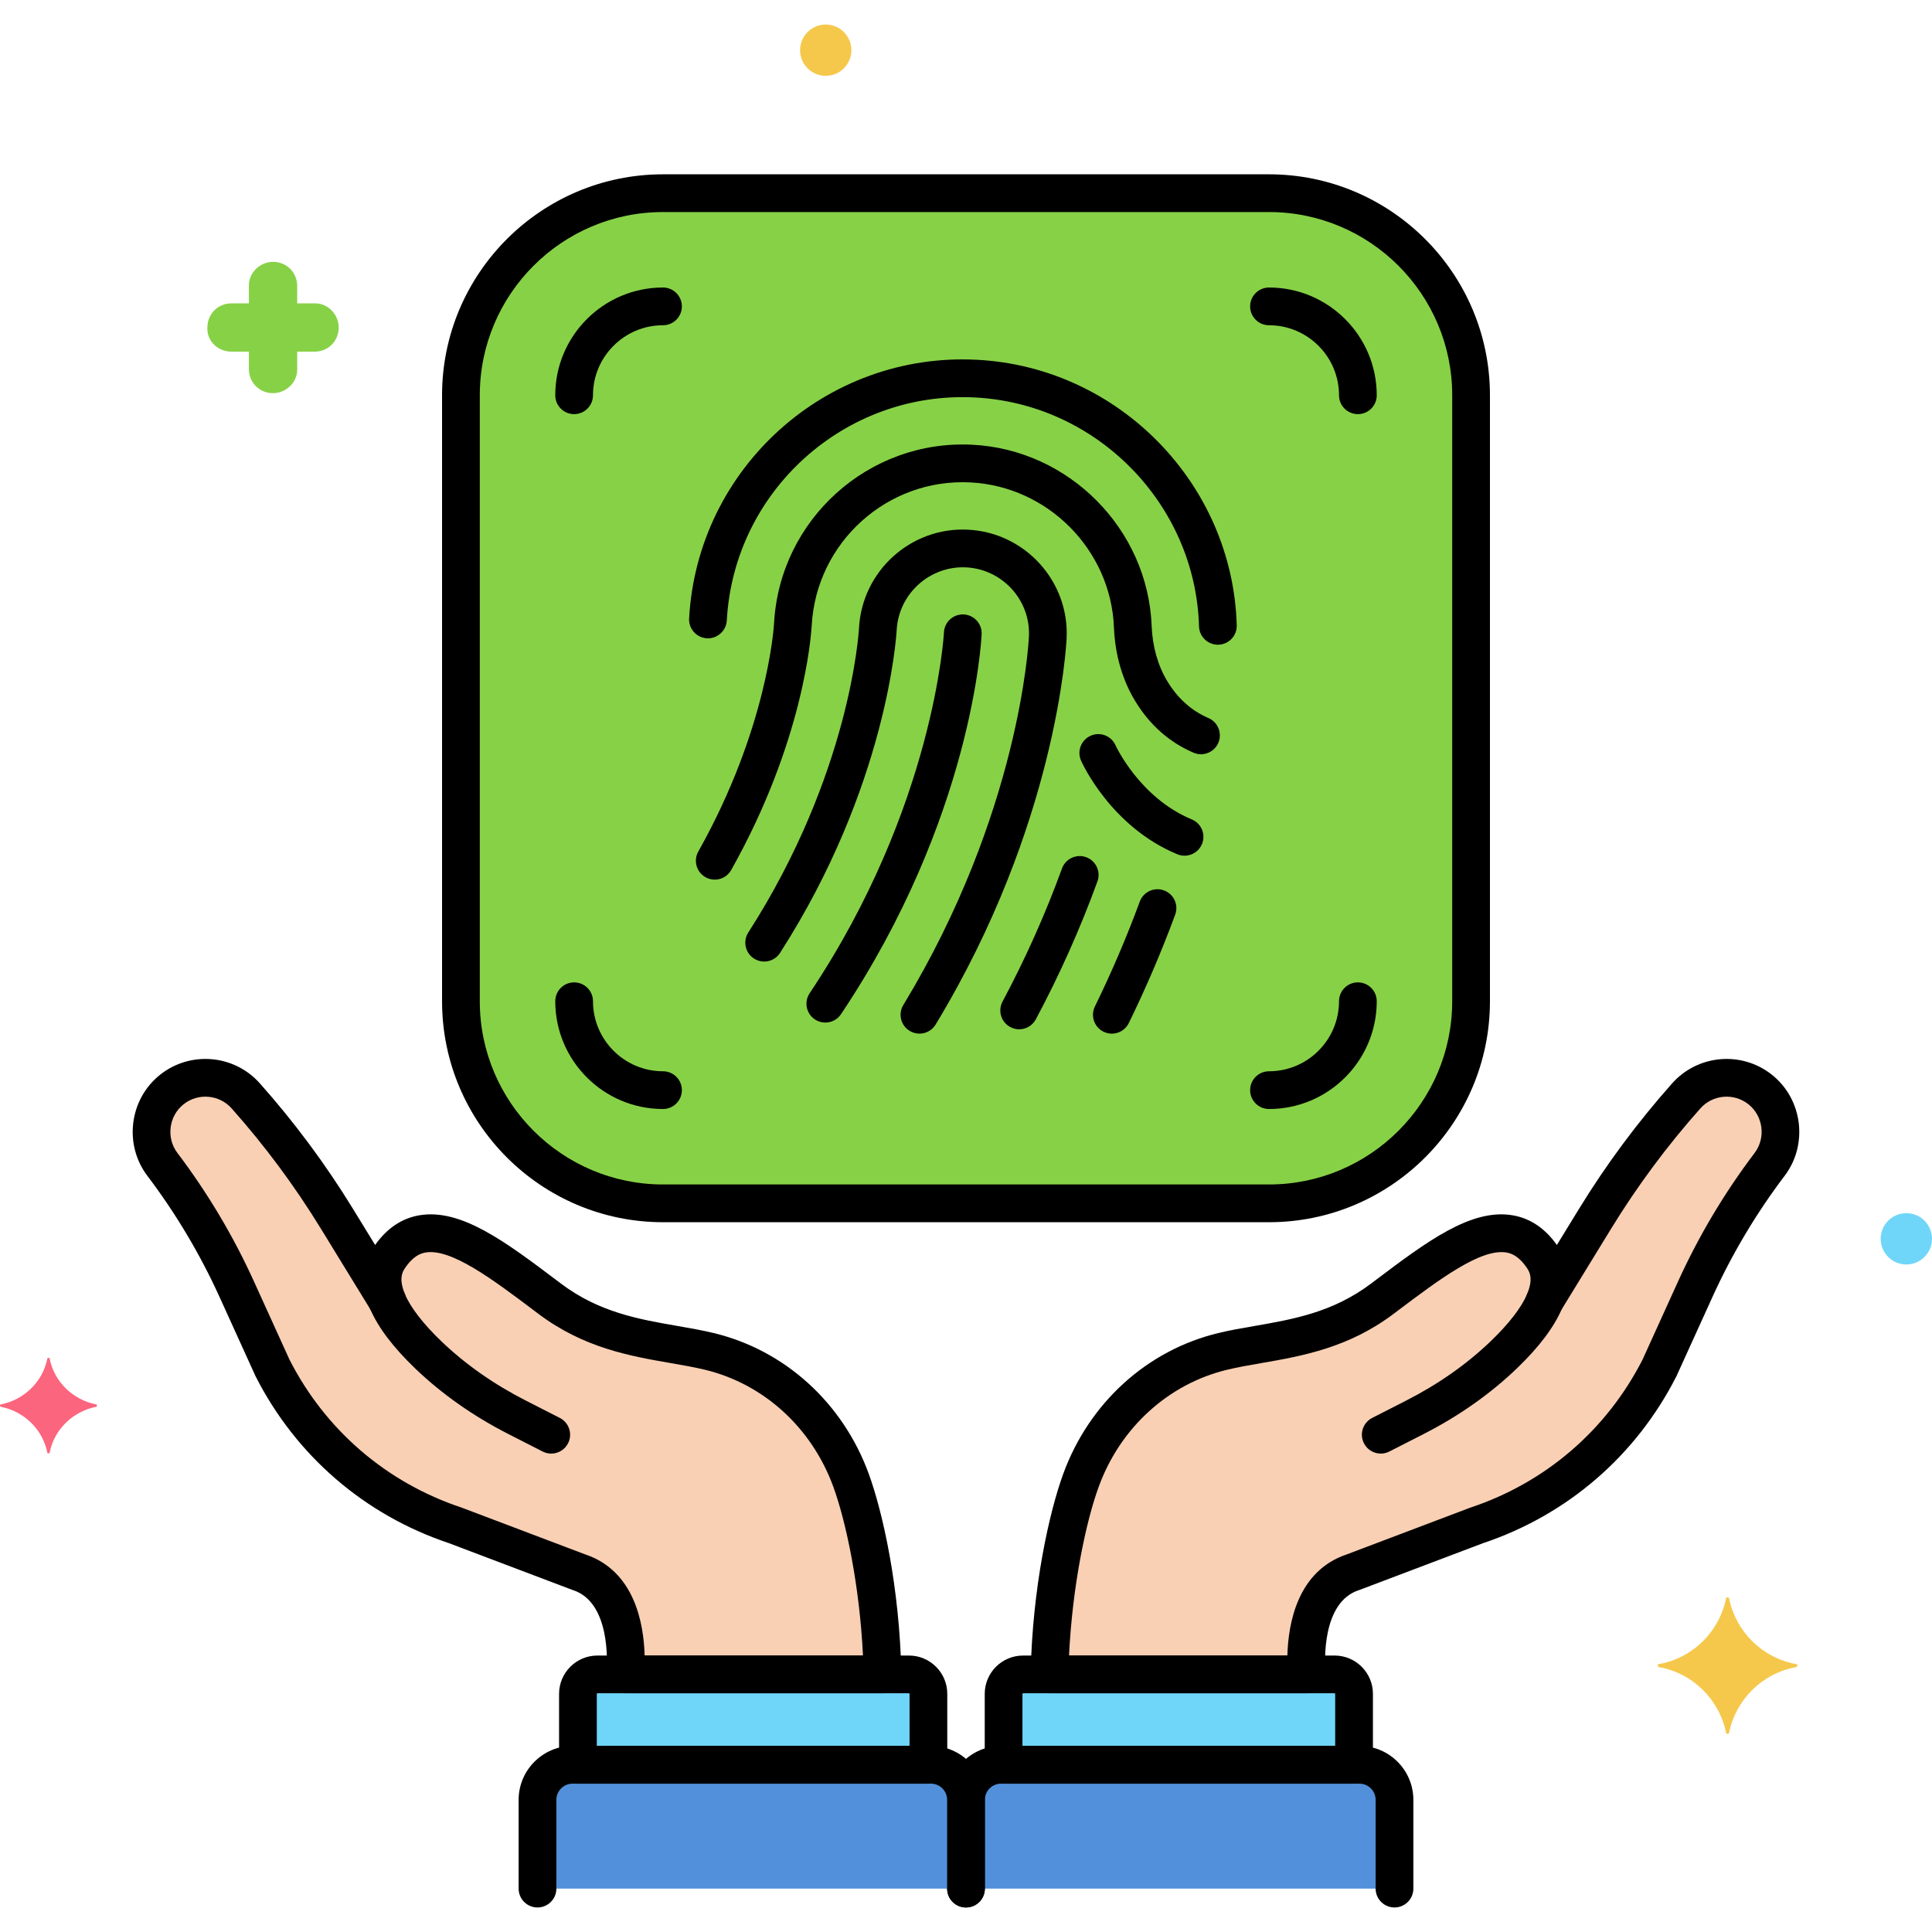 <svg height="512" viewBox="0 0 256 256" width="512" xmlns="http://www.w3.org/2000/svg"><g id="Layer_13"><g><g><g><g><g><path d="m12.775 186.1c-3.1-.6-5.6-3-6.2-6.1 0-.1-.3-.1-.3 0-.6 3.1-3.1 5.5-6.2 6.1-.1 0-.1.2 0 .3 3.1.6 5.6 3 6.2 6.1 0 .1.3.1.3 0 .6-3.1 3.1-5.5 6.2-6.1.1-.1.1-.3 0-.3z" fill="#fc657e"/></g></g><g><g><path d="m30.68 46.596h2.3v2.3c0 1.8 1.4 3.2 3.2 3.2 1.7 0 3.2-1.4 3.2-3.1v-.1-2.3h2.3c1.8 0 3.2-1.4 3.2-3.2 0-1.7-1.4-3.2-3.1-3.2h-.1-2.3v-2.3c0-1.8-1.4-3.2-3.2-3.2-1.7 0-3.2 1.4-3.2 3.1v.1 2.3h-2.3c-1.8 0-3.2 1.4-3.2 3.2-.1 1.7 1.3 3.2 3.2 3.2-.1 0-.1 0 0 0z" fill="#87d147"/></g></g><g><g><circle cx="252.6" cy="164.15" fill="#70d6f9" r="3.4"/></g></g><g><g><circle cx="109.413" cy="6.65" fill="#f5c84c" r="3.4"/></g></g><g><g><path d="m219.813 220.5c4.5-.8 8-4.3 8.9-8.7 0-.2.4-.2.4 0 .9 4.4 4.4 7.9 8.9 8.7.2 0 .2.3 0 .4-4.5.8-8 4.3-8.9 8.7 0 .2-.4.2-.4 0-.9-4.4-4.4-7.9-8.9-8.7-.2-.1-.2-.4 0-.4z" fill="#f5c84c"/></g></g></g><g><path d="m180.133 233.844h-47.487c-2.566 0-4.645 2.08-4.645 4.645v11.761h56.778v-11.761c-.001-2.565-2.081-4.645-4.646-4.645z" fill="#5290db"/><g><path d="m179.42 233.844v-9.4c0-1.423-1.153-2.576-2.576-2.576h-41.286c-1.423 0-2.576 1.153-2.576 2.576v9.4z" fill="#70d6f9"/></g><g><path d="m233.227 144.361c-2.972-2.357-7.267-1.984-9.789.85-4.491 5.046-8.525 10.481-12.056 16.239l-6.698 10.924-.014.014c.823-1.973.94-3.913-.173-5.621-4.802-7.366-12.614-1.247-21.339 5.324-7.272 5.476-14.989 5.491-21.147 6.976-8.723 2.104-15.682 8.623-18.765 17.049-2.001 5.47-3.973 15.369-4.181 25.752h34.081c-.371-4.697.524-11.657 6.095-13.528.038-.013.077-.026.115-.038l16.291-6.17c10.518-3.503 19.232-11.009 24.253-20.892l4.738-10.425c2.662-5.857 5.965-11.4 9.849-16.529 2.346-3.101 1.788-7.509-1.26-9.925z" fill="#f9d0b4"/></g><g><path d="m182.959 192.609c-.91 0-1.787-.499-2.229-1.365-.628-1.23-.14-2.735 1.091-3.363l4.509-2.3c4.243-2.164 8.004-4.803 11.18-7.847 2.408-2.308 4.082-4.473 4.842-6.262.539-1.271 2.011-1.862 3.277-1.324 1.271.54 1.864 2.007 1.324 3.278-1.036 2.441-3.05 5.105-5.984 7.918-3.528 3.381-7.689 6.306-12.367 8.691l-4.509 2.3c-.364.186-.752.274-1.134.274z"/></g><g><path d="m184.778 252.75c-1.381 0-2.5-1.119-2.5-2.5v-11.761c0-1.183-.963-2.146-2.146-2.146h-47.487c-1.183 0-2.146.962-2.146 2.146v11.761c0 1.381-1.119 2.5-2.5 2.5s-2.5-1.119-2.5-2.5v-11.761c0-3.94 3.206-7.146 7.146-7.146h47.487c3.94 0 7.146 3.206 7.146 7.146v11.761c0 1.381-1.119 2.5-2.5 2.5z"/></g><g><path d="m179.42 236.344h-46.438c-1.381 0-2.5-1.119-2.5-2.5v-9.4c0-2.799 2.277-5.076 5.076-5.076h41.286c2.799 0 5.076 2.277 5.076 5.076v9.4c0 1.381-1.119 2.5-2.5 2.5zm-43.939-5h41.438v-6.9c0-.042-.034-.076-.076-.076h-41.286c-.042 0-.076.034-.076.076z"/></g><g><path d="m173.144 224.368h-34.08c-.672 0-1.315-.271-1.785-.75-.471-.48-.728-1.129-.714-1.8.23-11.497 2.479-21.494 4.333-26.561 3.435-9.387 11.107-16.348 20.526-18.62 1.552-.375 3.138-.65 4.817-.941 5.095-.884 10.362-1.798 15.412-5.602l.538-.405c6.847-5.161 12.769-9.62 18.29-8.648 2.299.403 4.252 1.723 5.813 3.925l2.957-4.822c3.6-5.871 7.745-11.454 12.32-16.595 3.399-3.819 9.201-4.324 13.209-1.146h.001c4.078 3.234 4.84 9.243 1.697 13.393-3.766 4.971-6.984 10.373-9.566 16.054l-4.737 10.425c-.016.033-.031.066-.048.099-5.347 10.521-14.453 18.373-25.644 22.114l-16.244 6.152c-.031.012-.063.023-.095.034l-.134.044c-4.857 1.632-4.497 9.411-4.375 10.954.055.695-.183 1.381-.656 1.894-.472.511-1.138.802-1.835.802zm-31.494-5h28.934c.115-4.301 1.357-11.215 7.858-13.398l16.316-6.176c.032-.012.063-.023.096-.034 9.94-3.311 18.032-10.272 22.791-19.604l4.714-10.375c2.735-6.018 6.145-11.739 10.133-17.004 1.516-2 1.148-4.897-.818-6.457-1.932-1.531-4.729-1.289-6.368.553-4.379 4.921-8.347 10.265-11.793 15.884l-6.698 10.924c-.095.155-.206.299-.332.43-.837.865-2.175 1.02-3.179.36-1.005-.66-1.404-1.935-.941-3.044.765-1.835.389-2.758.04-3.294-1.107-1.699-2.12-2.05-2.785-2.167-3.386-.597-8.995 3.63-14.416 7.716l-.54.407c-6.014 4.529-12.15 5.594-17.564 6.534-1.598.277-3.106.54-4.501.875-7.788 1.879-14.145 7.666-17.003 15.478-1.703 4.65-3.496 13.166-3.944 22.392z"/></g><g><path d="m123.355 233.844h-47.488c-2.566 0-4.646 2.08-4.646 4.645v11.761h56.779v-11.761c0-2.565-2.08-4.645-4.645-4.645z" fill="#5290db"/><g><path d="m76.58 233.844v-9.4c0-1.423 1.153-2.576 2.576-2.576h41.286c1.423 0 2.576 1.153 2.576 2.576v9.4z" fill="#70d6f9"/></g><g><path d="m22.773 144.361c2.972-2.357 7.267-1.984 9.789.85 4.491 5.046 8.525 10.481 12.056 16.239l6.698 10.924.014.014c-.823-1.973-.94-3.913.173-5.621 4.802-7.366 12.614-1.247 21.339 5.324 7.271 5.476 14.989 5.491 21.147 6.976 8.723 2.104 15.682 8.623 18.765 17.049 2.001 5.47 3.973 15.369 4.181 25.752h-34.079c.371-4.697-.524-11.657-6.095-13.528-.038-.013-.077-.026-.115-.038l-16.291-6.17c-10.518-3.503-19.232-11.009-24.253-20.892l-4.738-10.425c-2.662-5.857-5.965-11.4-9.849-16.529-2.348-3.101-1.79-7.509 1.258-9.925z" fill="#f9d0b4"/></g><g><path d="m73.041 192.609c-.382 0-.77-.088-1.134-.273l-4.509-2.3c-4.679-2.386-8.84-5.31-12.368-8.691-2.934-2.812-4.948-5.476-5.985-7.917-.54-1.271.053-2.739 1.324-3.279 1.271-.538 2.739.054 3.279 1.324.76 1.79 2.434 3.955 4.842 6.262 3.175 3.043 6.936 5.683 11.179 7.847l4.509 2.3c1.23.627 1.719 2.133 1.091 3.363-.441.866-1.318 1.364-2.228 1.364z"/></g><g><path d="m128 252.75c-1.381 0-2.5-1.119-2.5-2.5v-11.761c0-1.183-.962-2.146-2.146-2.146h-47.487c-1.183 0-2.146.962-2.146 2.146v11.761c0 1.381-1.119 2.5-2.5 2.5s-2.5-1.119-2.5-2.5v-11.761c0-3.94 3.206-7.146 7.146-7.146h47.487c3.94 0 7.146 3.206 7.146 7.146v11.761c0 1.381-1.119 2.5-2.5 2.5z"/></g><g><path d="m123.019 236.344h-46.439c-1.381 0-2.5-1.119-2.5-2.5v-9.4c0-2.799 2.277-5.076 5.077-5.076h41.286c2.799 0 5.076 2.277 5.076 5.076v9.4c0 1.381-1.12 2.5-2.5 2.5zm-43.939-5h41.439v-6.9c0-.042-.034-.076-.076-.076h-41.287c-.042 0-.077.034-.077.076v6.9z"/></g><g><path d="m116.937 224.368h-34.081c-.697 0-1.363-.291-1.836-.803-.474-.512-.711-1.199-.656-1.894.122-1.542.483-9.321-4.398-10.96-.03-.01-.175-.06-.205-.071l-16.245-6.152c-11.191-3.741-20.297-11.593-25.643-22.115-.016-.032-.032-.065-.047-.098l-4.738-10.425c-2.581-5.678-5.799-11.08-9.566-16.054-3.144-4.15-2.382-10.159 1.698-13.394 4.007-3.178 9.811-2.674 13.21 1.146 4.577 5.144 8.722 10.727 12.32 16.595l2.956 4.821c1.561-2.202 3.514-3.521 5.813-3.924 5.531-.968 11.443 3.487 18.29 8.648l.538.405c5.05 3.803 10.318 4.718 15.412 5.602 1.68.292 3.266.567 4.818.941 9.418 2.272 17.092 9.233 20.527 18.621 1.854 5.068 4.102 15.066 4.333 26.561.014.672-.244 1.32-.714 1.8-.471.479-1.115.75-1.786.75zm-31.521-5h28.934c-.446-9.224-2.24-17.74-3.942-22.393-2.859-7.813-9.216-13.599-17.004-15.478-1.394-.336-2.903-.598-4.5-.875-5.414-.939-11.55-2.004-17.564-6.534l-.54-.407c-5.421-4.086-11.035-8.312-14.417-7.716-.665.117-1.677.468-2.785 2.167-.349.536-.725 1.46.04 3.294.463 1.109.071 2.391-.934 3.051-1.003.661-2.337.513-3.171-.353-.126-.13-.251-.289-.347-.444l-6.698-10.924c-3.444-5.617-7.412-10.961-11.792-15.884-1.638-1.841-4.435-2.084-6.368-.553-1.967 1.56-2.334 4.456-.818 6.457 3.99 5.268 7.399 10.989 10.132 17.004l4.715 10.375c4.757 9.332 12.849 16.293 22.79 19.604.032.011.064.022.095.034l16.246 6.153c.033.011.069.023.071.023 6.5 2.184 7.742 9.097 7.857 13.399z"/></g></g></g></g><g><g><path d="m168.148 159.449h-80.295c-14.728 0-26.778-12.05-26.778-26.778v-80.296c0-14.728 12.05-26.778 26.778-26.778h80.295c14.728 0 26.778 12.05 26.778 26.778v80.295c.001 14.729-12.05 26.779-26.778 26.779z" fill="#87d147"/></g><g><path d="m168.148 161.949h-80.295c-16.144 0-29.278-13.134-29.278-29.278v-80.296c0-16.144 13.134-29.278 29.278-29.278h80.295c16.144 0 29.278 13.134 29.278 29.278v80.295c0 16.144-13.134 29.279-29.278 29.279zm-80.295-133.852c-13.387 0-24.278 10.891-24.278 24.278v80.295c0 13.387 10.891 24.278 24.278 24.278h80.295c13.387 0 24.278-10.891 24.278-24.278v-80.295c0-13.387-10.891-24.278-24.278-24.278z"/></g><g><path d="m179.926 54.875c-1.381 0-2.5-1.119-2.5-2.5 0-5.116-4.162-9.278-9.278-9.278-1.381 0-2.5-1.119-2.5-2.5s1.119-2.5 2.5-2.5c7.873 0 14.278 6.405 14.278 14.278 0 1.381-1.119 2.5-2.5 2.5z"/></g><g><path d="m168.148 146.949c-1.381 0-2.5-1.119-2.5-2.5s1.119-2.5 2.5-2.5c5.116 0 9.278-4.163 9.278-9.279 0-1.381 1.119-2.5 2.5-2.5s2.5 1.119 2.5 2.5c0 7.874-6.405 14.279-14.278 14.279z"/></g><g><path d="m87.853 146.949c-7.873 0-14.278-6.405-14.278-14.279 0-1.381 1.119-2.5 2.5-2.5s2.5 1.119 2.5 2.5c0 5.116 4.162 9.279 9.278 9.279 1.381 0 2.5 1.119 2.5 2.5s-1.12 2.5-2.5 2.5z"/></g><g><path d="m76.074 54.875c-1.381 0-2.5-1.119-2.5-2.5 0-7.873 6.405-14.278 14.278-14.278 1.381 0 2.5 1.119 2.5 2.5s-1.119 2.5-2.5 2.5c-5.116 0-9.278 4.162-9.278 9.278 0 1.381-1.119 2.5-2.5 2.5z"/></g><g><g><path d="m109.358 135.496c-.478 0-.96-.137-1.387-.422-1.148-.768-1.456-2.32-.688-3.468 16.519-24.698 17.784-47.58 17.795-47.809.065-1.378 1.226-2.44 2.613-2.38 1.378.064 2.444 1.231 2.381 2.609-.045.986-1.296 24.438-18.634 50.358-.481.722-1.273 1.112-2.08 1.112z"/></g><g><path d="m121.831 136.963c-.441 0-.889-.117-1.294-.363-1.181-.716-1.557-2.253-.841-3.434 15.409-25.412 16.599-47.91 16.642-48.855.218-4.793-3.516-8.889-8.323-9.131-4.796-.237-8.935 3.479-9.201 8.305-.046.836-1.296 20.718-15.452 42.776-.746 1.163-2.292 1.499-3.454.754-1.162-.746-1.5-2.292-.754-3.454 13.453-20.962 14.625-39.57 14.668-40.352.417-7.566 6.892-13.41 14.446-13.022 7.545.379 13.407 6.817 13.065 14.352-.045.998-1.298 24.73-17.361 51.22-.471.776-1.296 1.204-2.141 1.204z"/></g><g><path d="m94.707 116.556c-.415 0-.835-.104-1.223-.321-1.203-.677-1.63-2.201-.954-3.405 9.146-16.263 10.005-29.683 10.037-30.247.758-13.748 12.533-24.364 26.278-23.653 12.82.644 23.257 11.188 23.755 24.004.107 2.735.827 5.275 2.083 7.347 1.375 2.268 3.205 3.903 5.438 4.86 1.269.544 1.857 2.014 1.313 3.283s-2.014 1.856-3.283 1.313c-3.211-1.376-5.817-3.685-7.744-6.863-1.694-2.795-2.664-6.165-2.804-9.745-.399-10.254-8.751-18.69-19.014-19.206-10.992-.579-20.424 7.93-21.031 18.939-.087 1.535-1.126 15.448-10.67 32.418-.459.817-1.307 1.276-2.181 1.276z"/></g><g><path d="m135.046 136.387c-.398 0-.801-.095-1.177-.296-1.217-.651-1.677-2.166-1.026-3.383 3.035-5.678 5.685-11.609 7.876-17.63.472-1.297 1.907-1.968 3.204-1.494 1.297.472 1.966 1.907 1.494 3.204-2.271 6.242-5.019 12.392-8.165 18.277-.45.843-1.314 1.322-2.206 1.322z"/></g><g><path d="m161.375 85.427c-1.347 0-2.458-1.072-2.498-2.428-.467-16.189-13.517-29.513-29.709-30.333-17.178-.892-31.916 12.362-32.864 29.552-.076 1.379-1.279 2.438-2.634 2.358-1.379-.076-2.435-1.255-2.358-2.634 1.1-19.935 18.188-35.311 38.113-34.27 18.774.95 33.908 16.404 34.45 35.182.04 1.38-1.047 2.531-2.427 2.571-.024.002-.048.002-.073.002z"/></g><g><path d="m147.323 136.965c-.369 0-.743-.082-1.097-.255-1.24-.607-1.754-2.104-1.147-3.344 2.21-4.518 4.212-9.195 5.949-13.901.478-1.295 1.912-1.959 3.211-1.479 1.295.478 1.958 1.916 1.479 3.211-1.795 4.864-3.864 9.698-6.148 14.367-.433.886-1.322 1.401-2.247 1.401z"/></g><g><path d="m156.959 113.386c-.319 0-.643-.061-.956-.191-8.792-3.642-12.601-12.052-12.759-12.409-.56-1.262.011-2.739 1.273-3.298 1.261-.56 2.734.009 3.295 1.267.046.102 3.218 6.969 10.104 9.821 1.276.528 1.881 1.991 1.353 3.266-.398.963-1.329 1.544-2.31 1.544z"/></g></g></g></g></g></svg>
